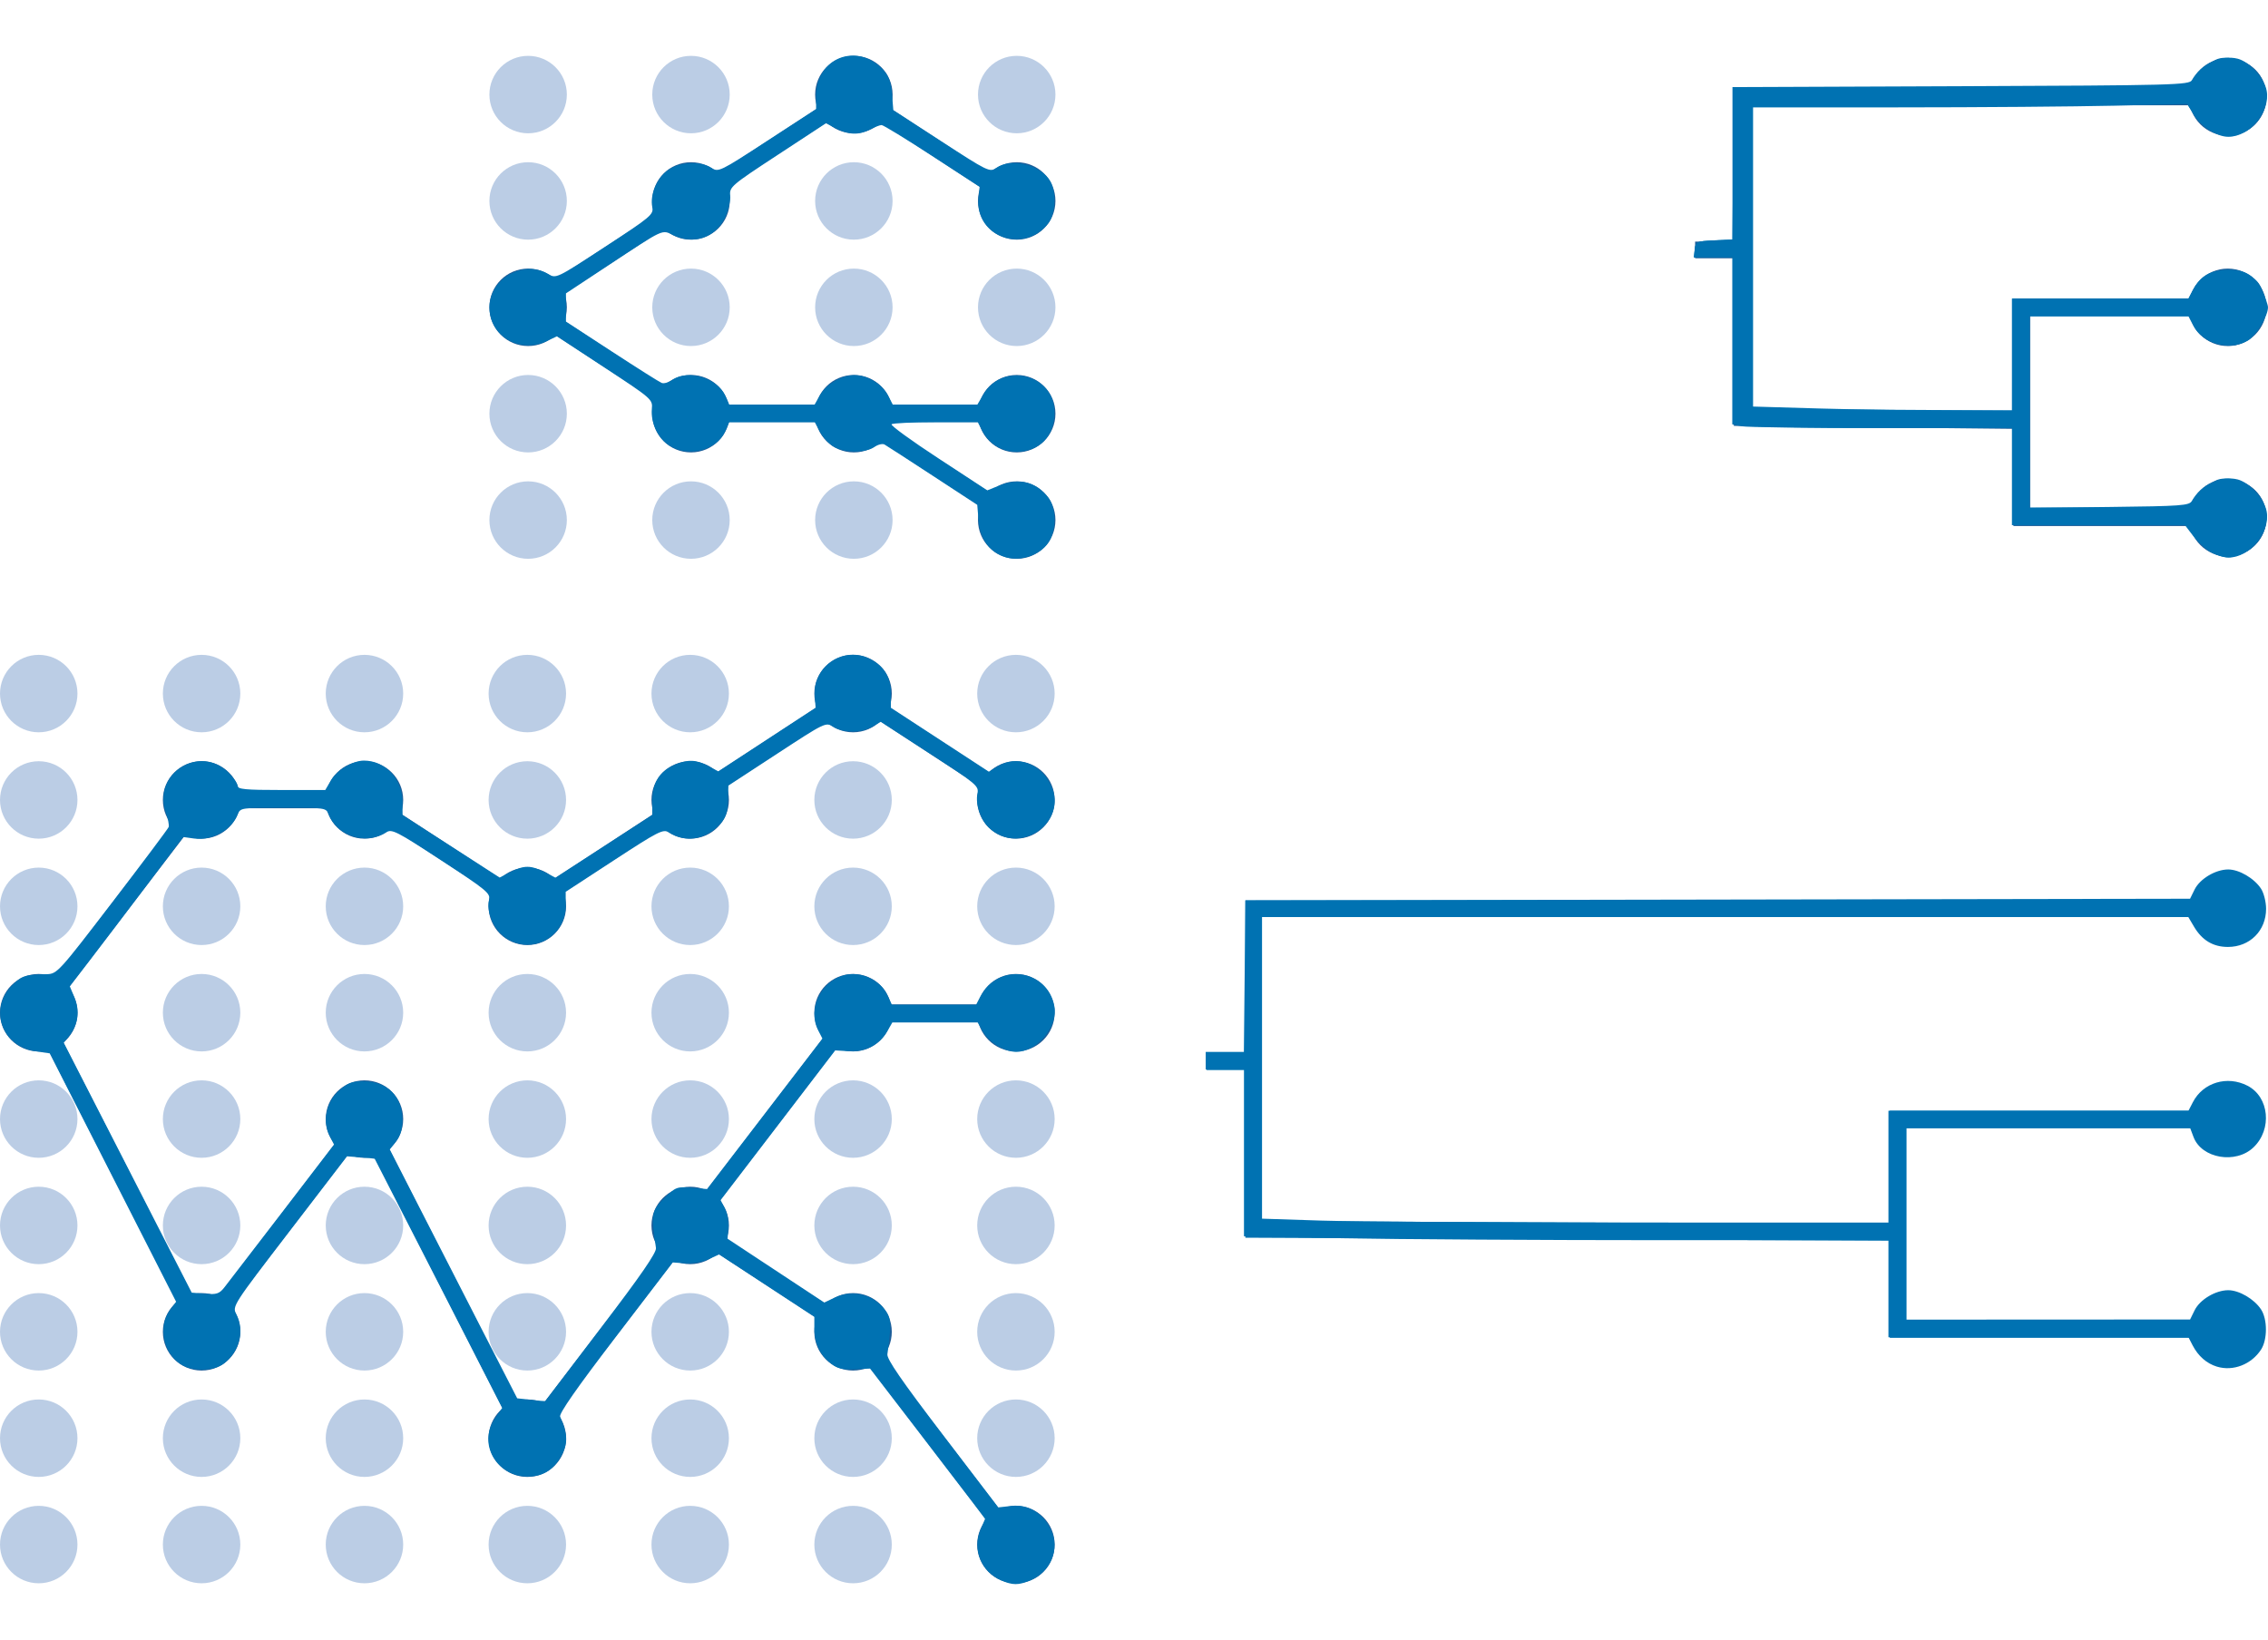 <?xml version="1.0" encoding="UTF-8" standalone="no"?>
<!-- Created with Inkscape (http://www.inkscape.org/) -->

<svg
   xmlns:dc="http://purl.org/dc/elements/1.1/"
   xmlns:cc="http://creativecommons.org/ns#"
   xmlns:rdf="http://www.w3.org/1999/02/22-rdf-syntax-ns#"
   xmlns:svg="http://www.w3.org/2000/svg"
   xmlns="http://www.w3.org/2000/svg"
   xmlns:sodipodi="http://sodipodi.sourceforge.net/DTD/sodipodi-0.dtd"
   xmlns:inkscape="http://www.inkscape.org/namespaces/inkscape"
   width="407.831mm"
   height="294.891mm"
   viewBox="0 0 407.831 294.891"
   version="1.1"
   id="svg8"
   inkscape:version="0.92.5 (2060ec1f9f, 2020-04-08)"
   sodipodi:docname="coalescence.svg"
   xml:space="preserve"><defs
     id="defs2"><clipPath
       clipPathUnits="userSpaceOnUse"
       id="clipPath4344"><rect
         style="fill:#00ff00;fill-opacity:0.415;stroke:none;stroke-width:0.265;stroke-dasharray:none"
         id="rect4346"
         width="448.295"
         height="200.263"
         x="30.506"
         y="54.441" /></clipPath></defs><sodipodi:namedview
     id="base"
     pagecolor="#ffffff"
     bordercolor="#666666"
     borderopacity="1.0"
     inkscape:pageopacity="0.0"
     inkscape:pageshadow="2"
     inkscape:zoom="0.5"
     inkscape:cx="160.13991"
     inkscape:cy="638.28615"
     inkscape:document-units="mm"
     inkscape:current-layer="layer4"
     showgrid="false"
     units="mm"
     inkscape:pagecheckerboard="false"
     inkscape:window-width="1920"
     inkscape:window-height="1136"
     inkscape:window-x="0"
     inkscape:window-y="27"
     inkscape:window-maximized="1"
     inkscape:showpageshadow="0"
     inkscape:deskcolor="#d1d1d1"
     inkscape:snap-object-midpoints="true"
     inkscape:snap-center="false"
     inkscape:snap-grids="true"
     inkscape:snap-bbox="true"
     inkscape:snap-bbox-edge-midpoints="true"
     inkscape:bbox-paths="false"
     inkscape:bbox-nodes="true"
     inkscape:snap-bbox-midpoints="false"
     inkscape:snap-global="true"
     inkscape:object-nodes="true"
     inkscape:snap-others="true"
     inkscape:object-paths="true"
     inkscape:snap-page="true"
     showguides="false"
     fit-margin-top="10"
     fit-margin-left="0"
     fit-margin-right="0"
     fit-margin-bottom="10" /><g
     inkscape:groupmode="layer"
     id="layer1"
     inkscape:label="Coalescent Plots"
     transform="translate(-13.576,-1.155)"><g
       id="g1588"
       transform="translate(-9.55)"><g
         style="fill:#bbcde5;fill-opacity:1;stroke:none"
         transform="translate(99.644,3.697)"
         id="g1036"><circle
           style="fill:#bbcde5;fill-opacity:1;stroke:none;stroke-width:1;stroke-linecap:butt;stroke-linejoin:miter;stroke-miterlimit:4;stroke-dasharray:none;stroke-dashoffset:0;stroke-opacity:1;paint-order:normal"
           id="path875"
           cx="18.449"
           cy="14.466"
           r="6.964" /><circle
           style="fill:#bbcde5;fill-opacity:1;stroke:none;stroke-width:1;stroke-linecap:butt;stroke-linejoin:miter;stroke-miterlimit:4;stroke-dasharray:none;stroke-dashoffset:0;stroke-opacity:1;paint-order:normal"
           id="path875-3"
           cx="18.449"
           cy="33.596"
           r="6.964" /><circle
           style="fill:#1c5d99;fill-opacity:1;stroke:none;stroke-width:1;stroke-linecap:butt;stroke-linejoin:miter;stroke-miterlimit:4;stroke-dasharray:none;stroke-dashoffset:0;stroke-opacity:1;paint-order:normal"
           id="path875-6"
           cx="18.449"
           cy="52.727"
           r="6.964" /><circle
           style="fill:#bbcde5;fill-opacity:1;stroke:none;stroke-width:1;stroke-linecap:butt;stroke-linejoin:miter;stroke-miterlimit:4;stroke-dasharray:none;stroke-dashoffset:0;stroke-opacity:1;paint-order:normal"
           id="path875-7"
           cx="18.449"
           cy="71.858"
           r="6.964" /><circle
           style="fill:#bbcde5;fill-opacity:1;stroke:none;stroke-width:1;stroke-linecap:butt;stroke-linejoin:miter;stroke-miterlimit:4;stroke-dasharray:none;stroke-dashoffset:0;stroke-opacity:1;paint-order:normal"
           id="path875-5"
           cx="18.449"
           cy="90.989"
           r="6.964" /></g><g
         style="fill:#bbcde5;fill-opacity:1;stroke:none"
         id="g1036-7"
         transform="translate(158.217,3.697)"><circle
           style="fill:#1c5d99;fill-opacity:1;stroke:none;stroke-width:1;stroke-linecap:butt;stroke-linejoin:miter;stroke-miterlimit:4;stroke-dasharray:none;stroke-dashoffset:0;stroke-opacity:1;paint-order:normal"
           id="path875-92"
           cx="18.449"
           cy="14.466"
           r="6.964" /><circle
           style="fill:#bbcde5;fill-opacity:1;stroke:none;stroke-width:1;stroke-linecap:butt;stroke-linejoin:miter;stroke-miterlimit:4;stroke-dasharray:none;stroke-dashoffset:0;stroke-opacity:1;paint-order:normal"
           id="path875-3-0"
           cx="18.449"
           cy="33.596"
           r="6.964" /><circle
           style="fill:#bbcde5;fill-opacity:1;stroke:none;stroke-width:1;stroke-linecap:butt;stroke-linejoin:miter;stroke-miterlimit:4;stroke-dasharray:none;stroke-dashoffset:0;stroke-opacity:1;paint-order:normal"
           id="path875-6-2"
           cx="18.449"
           cy="52.727"
           r="6.964" /><circle
           style="fill:#1c5d99;fill-opacity:1;stroke:none;stroke-width:1;stroke-linecap:butt;stroke-linejoin:miter;stroke-miterlimit:4;stroke-dasharray:none;stroke-dashoffset:0;stroke-opacity:1;paint-order:normal"
           id="path875-7-3"
           cx="18.449"
           cy="71.858"
           r="6.964" /><circle
           style="fill:#bbcde5;fill-opacity:1;stroke:none;stroke-width:1;stroke-linecap:butt;stroke-linejoin:miter;stroke-miterlimit:4;stroke-dasharray:none;stroke-dashoffset:0;stroke-opacity:1;paint-order:normal"
           id="path875-5-7"
           cx="18.449"
           cy="90.989"
           r="6.964" /></g><g
         style="fill:#bbcde5;fill-opacity:1;stroke:none"
         id="g1036-5"
         transform="translate(128.93,3.697)"><circle
           style="fill:#bbcde5;fill-opacity:1;stroke:none;stroke-width:1;stroke-linecap:butt;stroke-linejoin:miter;stroke-miterlimit:4;stroke-dasharray:none;stroke-dashoffset:0;stroke-opacity:1;paint-order:normal"
           id="path875-922"
           cx="18.449"
           cy="14.466"
           r="6.964" /><circle
           style="fill:#1c5d99;fill-opacity:1;stroke:none;stroke-width:1;stroke-linecap:butt;stroke-linejoin:miter;stroke-miterlimit:4;stroke-dasharray:none;stroke-dashoffset:0;stroke-opacity:1;paint-order:normal"
           id="path875-3-8"
           cx="18.449"
           cy="33.596"
           r="6.964" /><circle
           style="fill:#bbcde5;fill-opacity:1;stroke:none;stroke-width:1;stroke-linecap:butt;stroke-linejoin:miter;stroke-miterlimit:4;stroke-dasharray:none;stroke-dashoffset:0;stroke-opacity:1;paint-order:normal"
           id="path875-6-9"
           cx="18.449"
           cy="52.727"
           r="6.964" /><circle
           style="fill:#1c5d99;fill-opacity:1;stroke:none;stroke-width:1;stroke-linecap:butt;stroke-linejoin:miter;stroke-miterlimit:4;stroke-dasharray:none;stroke-dashoffset:0;stroke-opacity:1;paint-order:normal"
           id="path875-7-7"
           cx="18.449"
           cy="71.858"
           r="6.964" /><circle
           style="fill:#bbcde5;fill-opacity:1;stroke:none;stroke-width:1;stroke-linecap:butt;stroke-linejoin:miter;stroke-miterlimit:4;stroke-dasharray:none;stroke-dashoffset:0;stroke-opacity:1;paint-order:normal"
           id="path875-5-3"
           cx="18.449"
           cy="90.989"
           r="6.964" /></g><g
         transform="translate(0.529)"
         id="g1385"><g
           id="g1400"><circle
             r="6.964"
             cy="18.162"
             cx="205.423"
             id="path875-12"
             style="fill:#bbcde5;fill-opacity:1;stroke:none;stroke-width:1;stroke-linecap:butt;stroke-linejoin:miter;stroke-miterlimit:4;stroke-dasharray:none;stroke-dashoffset:0;stroke-opacity:1;paint-order:normal" /><circle
             r="6.964"
             cy="37.293"
             cx="205.423"
             id="path875-3-9"
             style="fill:#1c5d99;fill-opacity:1;stroke:none;stroke-width:1;stroke-linecap:butt;stroke-linejoin:miter;stroke-miterlimit:4;stroke-dasharray:none;stroke-dashoffset:0;stroke-opacity:1;paint-order:normal" /><circle
             r="6.964"
             cy="56.424"
             cx="205.423"
             id="path875-6-3"
             style="fill:#bbcde5;fill-opacity:1;stroke:none;stroke-width:1;stroke-linecap:butt;stroke-linejoin:miter;stroke-miterlimit:4;stroke-dasharray:none;stroke-dashoffset:0;stroke-opacity:1;paint-order:normal" /><circle
             r="6.964"
             cy="75.555"
             cx="205.423"
             id="path875-7-1"
             style="fill:#1c5d99;fill-opacity:1;stroke:none;stroke-width:1;stroke-linecap:butt;stroke-linejoin:miter;stroke-miterlimit:4;stroke-dasharray:none;stroke-dashoffset:0;stroke-opacity:1;paint-order:normal" /><circle
             r="6.964"
             cy="94.685"
             cx="205.423"
             id="path875-5-9"
             style="fill:#1c5d99;fill-opacity:1;stroke:none;stroke-width:1;stroke-linecap:butt;stroke-linejoin:miter;stroke-miterlimit:4;stroke-dasharray:none;stroke-dashoffset:0;stroke-opacity:1;paint-order:normal" /></g></g><path
         inkscape:connector-curvature="0"
         id="path1298"
         d="M 205.952,37.293 176.666,18.162 147.379,37.293 118.092,56.424"
         style="fill:none;stroke:#1c5d99;stroke-width:3;stroke-linecap:butt;stroke-linejoin:miter;stroke-miterlimit:4;stroke-dasharray:none;stroke-opacity:1" /><path
         inkscape:connector-curvature="0"
         id="path1300"
         d="M 205.952,75.555 H 176.666 147.379 L 118.092,56.424"
         style="fill:none;stroke:#1c5d99;stroke-width:3;stroke-linecap:butt;stroke-linejoin:miter;stroke-miterlimit:4;stroke-dasharray:none;stroke-opacity:1" /><path
         inkscape:connector-curvature="0"
         id="path1302"
         d="M 205.952,94.685 176.666,75.555"
         style="fill:none;stroke:#1c5d99;stroke-width:3;stroke-linecap:butt;stroke-linejoin:miter;stroke-miterlimit:4;stroke-dasharray:none;stroke-opacity:1" /></g><g
       id="g1663"
       transform="translate(-9.55)"><g
         style="fill:#bbcde5;fill-opacity:1;stroke:none"
         transform="translate(11.642,-3.361)"
         id="g1029"><circle
           style="fill:#bbcde5;fill-opacity:1;stroke:none;stroke-width:1;stroke-linecap:butt;stroke-linejoin:miter;stroke-miterlimit:4;stroke-dasharray:none;stroke-dashoffset:0;stroke-opacity:1;paint-order:normal"
           id="path875-62"
           cx="18.449"
           cy="129.25"
           r="6.964" /><circle
           style="fill:#bbcde5;fill-opacity:1;stroke:none;stroke-width:1;stroke-linecap:butt;stroke-linejoin:miter;stroke-miterlimit:4;stroke-dasharray:none;stroke-dashoffset:0;stroke-opacity:1;paint-order:normal"
           id="path875-9"
           cx="18.449"
           cy="148.381"
           r="6.964" /><circle
           style="fill:#bbcde5;fill-opacity:1;stroke:none;stroke-width:1;stroke-linecap:butt;stroke-linejoin:miter;stroke-miterlimit:4;stroke-dasharray:none;stroke-dashoffset:0;stroke-opacity:1;paint-order:normal"
           id="path875-1"
           cx="18.449"
           cy="167.512"
           r="6.964" /><circle
           style="fill:#1c5d99;fill-opacity:1;stroke:none;stroke-width:1;stroke-linecap:butt;stroke-linejoin:miter;stroke-miterlimit:4;stroke-dasharray:none;stroke-dashoffset:0;stroke-opacity:1;paint-order:normal"
           id="path875-2"
           cx="18.449"
           cy="186.643"
           r="6.964" /><circle
           style="fill:#bbcde5;fill-opacity:1;stroke:none;stroke-width:1;stroke-linecap:butt;stroke-linejoin:miter;stroke-miterlimit:4;stroke-dasharray:none;stroke-dashoffset:0;stroke-opacity:1;paint-order:normal"
           id="path875-70"
           cx="18.449"
           cy="205.773"
           r="6.964" /><circle
           style="fill:#bbcde5;fill-opacity:1;stroke:none;stroke-width:1;stroke-linecap:butt;stroke-linejoin:miter;stroke-miterlimit:4;stroke-dasharray:none;stroke-dashoffset:0;stroke-opacity:1;paint-order:normal"
           id="path875-62-9"
           cx="18.449"
           cy="224.904"
           r="6.964" /><circle
           style="fill:#bbcde5;fill-opacity:1;stroke:none;stroke-width:1;stroke-linecap:butt;stroke-linejoin:miter;stroke-miterlimit:4;stroke-dasharray:none;stroke-dashoffset:0;stroke-opacity:1;paint-order:normal"
           id="path875-9-3"
           cx="18.449"
           cy="244.035"
           r="6.964" /><circle
           style="fill:#bbcde5;fill-opacity:1;stroke:none;stroke-width:1;stroke-linecap:butt;stroke-linejoin:miter;stroke-miterlimit:4;stroke-dasharray:none;stroke-dashoffset:0;stroke-opacity:1;paint-order:normal"
           id="path875-1-6"
           cx="18.449"
           cy="263.166"
           r="6.964" /><circle
           style="fill:#bbcde5;fill-opacity:1;stroke:none;stroke-width:1;stroke-linecap:butt;stroke-linejoin:miter;stroke-miterlimit:4;stroke-dasharray:none;stroke-dashoffset:0;stroke-opacity:1;paint-order:normal"
           id="path875-1-6-2"
           cx="18.449"
           cy="282.296"
           r="6.964" /></g><g
         style="fill:#bbcde5;fill-opacity:1;stroke:none"
         id="g1029-1"
         transform="translate(40.928,-3.361)"><circle
           style="fill:#bbcde5;fill-opacity:1;stroke:none;stroke-width:1;stroke-linecap:butt;stroke-linejoin:miter;stroke-miterlimit:4;stroke-dasharray:none;stroke-dashoffset:0;stroke-opacity:1;paint-order:normal"
           id="path875-62-0"
           cx="18.449"
           cy="129.25"
           r="6.964" /><circle
           style="fill:#1c5d99;fill-opacity:1;stroke:none;stroke-width:1;stroke-linecap:butt;stroke-linejoin:miter;stroke-miterlimit:4;stroke-dasharray:none;stroke-dashoffset:0;stroke-opacity:1;paint-order:normal"
           id="path875-9-6"
           cx="18.449"
           cy="148.381"
           r="6.964" /><circle
           style="fill:#bbcde5;fill-opacity:1;stroke:none;stroke-width:1;stroke-linecap:butt;stroke-linejoin:miter;stroke-miterlimit:4;stroke-dasharray:none;stroke-dashoffset:0;stroke-opacity:1;paint-order:normal"
           id="path875-1-3"
           cx="18.449"
           cy="167.512"
           r="6.964" /><circle
           style="fill:#bbcde5;fill-opacity:1;stroke:none;stroke-width:1;stroke-linecap:butt;stroke-linejoin:miter;stroke-miterlimit:4;stroke-dasharray:none;stroke-dashoffset:0;stroke-opacity:1;paint-order:normal"
           id="path875-2-2"
           cx="18.449"
           cy="186.643"
           r="6.964" /><circle
           style="fill:#bbcde5;fill-opacity:1;stroke:none;stroke-width:1;stroke-linecap:butt;stroke-linejoin:miter;stroke-miterlimit:4;stroke-dasharray:none;stroke-dashoffset:0;stroke-opacity:1;paint-order:normal"
           id="path875-70-0"
           cx="18.449"
           cy="205.773"
           r="6.964" /><circle
           style="fill:#bbcde5;fill-opacity:1;stroke:none;stroke-width:1;stroke-linecap:butt;stroke-linejoin:miter;stroke-miterlimit:4;stroke-dasharray:none;stroke-dashoffset:0;stroke-opacity:1;paint-order:normal"
           id="path875-62-9-6"
           cx="18.449"
           cy="224.904"
           r="6.964" /><circle
           style="fill:#1c5d99;fill-opacity:1;stroke:none;stroke-width:1;stroke-linecap:butt;stroke-linejoin:miter;stroke-miterlimit:4;stroke-dasharray:none;stroke-dashoffset:0;stroke-opacity:1;paint-order:normal"
           id="path875-9-3-1"
           cx="18.449"
           cy="244.035"
           r="6.964" /><circle
           style="fill:#bbcde5;fill-opacity:1;stroke:none;stroke-width:1;stroke-linecap:butt;stroke-linejoin:miter;stroke-miterlimit:4;stroke-dasharray:none;stroke-dashoffset:0;stroke-opacity:1;paint-order:normal"
           id="path875-1-6-5"
           cx="18.449"
           cy="263.166"
           r="6.964" /><circle
           style="fill:#bbcde5;fill-opacity:1;stroke:none;stroke-width:1;stroke-linecap:butt;stroke-linejoin:miter;stroke-miterlimit:4;stroke-dasharray:none;stroke-dashoffset:0;stroke-opacity:1;paint-order:normal"
           id="path875-1-6-2-5"
           cx="18.449"
           cy="282.296"
           r="6.964" /></g><g
         style="fill:#bbcde5;fill-opacity:1;stroke:none"
         id="g1029-4"
         transform="translate(99.502,-3.361)"><circle
           style="fill:#bbcde5;fill-opacity:1;stroke:none;stroke-width:1;stroke-linecap:butt;stroke-linejoin:miter;stroke-miterlimit:4;stroke-dasharray:none;stroke-dashoffset:0;stroke-opacity:1;paint-order:normal"
           id="path875-62-7"
           cx="18.449"
           cy="129.25"
           r="6.964" /><circle
           style="fill:#bbcde5;fill-opacity:1;stroke:none;stroke-width:1;stroke-linecap:butt;stroke-linejoin:miter;stroke-miterlimit:4;stroke-dasharray:none;stroke-dashoffset:0;stroke-opacity:1;paint-order:normal"
           id="path875-9-65"
           cx="18.449"
           cy="148.381"
           r="6.964" /><circle
           style="fill:#1c5d99;fill-opacity:1;stroke:none;stroke-width:1;stroke-linecap:butt;stroke-linejoin:miter;stroke-miterlimit:4;stroke-dasharray:none;stroke-dashoffset:0;stroke-opacity:1;paint-order:normal"
           id="path875-1-69"
           cx="18.449"
           cy="167.512"
           r="6.964" /><circle
           style="fill:#bbcde5;fill-opacity:1;stroke:none;stroke-width:1;stroke-linecap:butt;stroke-linejoin:miter;stroke-miterlimit:4;stroke-dasharray:none;stroke-dashoffset:0;stroke-opacity:1;paint-order:normal"
           id="path875-2-3"
           cx="18.449"
           cy="186.643"
           r="6.964" /><circle
           style="fill:#bbcde5;fill-opacity:1;stroke:none;stroke-width:1;stroke-linecap:butt;stroke-linejoin:miter;stroke-miterlimit:4;stroke-dasharray:none;stroke-dashoffset:0;stroke-opacity:1;paint-order:normal"
           id="path875-70-7"
           cx="18.449"
           cy="205.773"
           r="6.964" /><circle
           style="fill:#bbcde5;fill-opacity:1;stroke:none;stroke-width:1;stroke-linecap:butt;stroke-linejoin:miter;stroke-miterlimit:4;stroke-dasharray:none;stroke-dashoffset:0;stroke-opacity:1;paint-order:normal"
           id="path875-62-9-4"
           cx="18.449"
           cy="224.904"
           r="6.964" /><circle
           style="fill:#bbcde5;fill-opacity:1;stroke:none;stroke-width:1;stroke-linecap:butt;stroke-linejoin:miter;stroke-miterlimit:4;stroke-dasharray:none;stroke-dashoffset:0;stroke-opacity:1;paint-order:normal"
           id="path875-9-3-5"
           cx="18.449"
           cy="244.035"
           r="6.964" /><circle
           style="fill:#1c5d99;fill-opacity:1;stroke:none;stroke-width:1;stroke-linecap:butt;stroke-linejoin:miter;stroke-miterlimit:4;stroke-dasharray:none;stroke-dashoffset:0;stroke-opacity:1;paint-order:normal"
           id="path875-1-6-25"
           cx="18.449"
           cy="263.166"
           r="6.964" /><circle
           style="fill:#bbcde5;fill-opacity:1;stroke:none;stroke-width:1;stroke-linecap:butt;stroke-linejoin:miter;stroke-miterlimit:4;stroke-dasharray:none;stroke-dashoffset:0;stroke-opacity:1;paint-order:normal"
           id="path875-1-6-2-4"
           cx="18.449"
           cy="282.296"
           r="6.964" /></g><g
         style="fill:#bbcde5;fill-opacity:1;stroke:none"
         id="g1029-7"
         transform="translate(70.215,-3.361)"><circle
           style="fill:#bbcde5;fill-opacity:1;stroke:none;stroke-width:1;stroke-linecap:butt;stroke-linejoin:miter;stroke-miterlimit:4;stroke-dasharray:none;stroke-dashoffset:0;stroke-opacity:1;paint-order:normal"
           id="path875-62-4"
           cx="18.449"
           cy="129.25"
           r="6.964" /><circle
           style="fill:#1c5d99;fill-opacity:1;stroke:none;stroke-width:1;stroke-linecap:butt;stroke-linejoin:miter;stroke-miterlimit:4;stroke-dasharray:none;stroke-dashoffset:0;stroke-opacity:1;paint-order:normal"
           id="path875-9-4"
           cx="18.449"
           cy="148.381"
           r="6.964" /><circle
           style="fill:#bbcde5;fill-opacity:1;stroke:none;stroke-width:1;stroke-linecap:butt;stroke-linejoin:miter;stroke-miterlimit:4;stroke-dasharray:none;stroke-dashoffset:0;stroke-opacity:1;paint-order:normal"
           id="path875-1-30"
           cx="18.449"
           cy="167.512"
           r="6.964" /><circle
           style="fill:#bbcde5;fill-opacity:1;stroke:none;stroke-width:1;stroke-linecap:butt;stroke-linejoin:miter;stroke-miterlimit:4;stroke-dasharray:none;stroke-dashoffset:0;stroke-opacity:1;paint-order:normal"
           id="path875-2-7"
           cx="18.449"
           cy="186.643"
           r="6.964" /><circle
           style="fill:#1c5d99;fill-opacity:1;stroke:none;stroke-width:1;stroke-linecap:butt;stroke-linejoin:miter;stroke-miterlimit:4;stroke-dasharray:none;stroke-dashoffset:0;stroke-opacity:1;paint-order:normal"
           id="path875-70-8"
           cx="18.449"
           cy="205.773"
           r="6.964" /><circle
           style="fill:#bbcde5;fill-opacity:1;stroke:none;stroke-width:1;stroke-linecap:butt;stroke-linejoin:miter;stroke-miterlimit:4;stroke-dasharray:none;stroke-dashoffset:0;stroke-opacity:1;paint-order:normal"
           id="path875-62-9-68"
           cx="18.449"
           cy="224.904"
           r="6.964" /><circle
           style="fill:#bbcde5;fill-opacity:1;stroke:none;stroke-width:1;stroke-linecap:butt;stroke-linejoin:miter;stroke-miterlimit:4;stroke-dasharray:none;stroke-dashoffset:0;stroke-opacity:1;paint-order:normal"
           id="path875-9-3-8"
           cx="18.449"
           cy="244.035"
           r="6.964" /><circle
           style="fill:#bbcde5;fill-opacity:1;stroke:none;stroke-width:1;stroke-linecap:butt;stroke-linejoin:miter;stroke-miterlimit:4;stroke-dasharray:none;stroke-dashoffset:0;stroke-opacity:1;paint-order:normal"
           id="path875-1-6-4"
           cx="18.449"
           cy="263.166"
           r="6.964" /><circle
           style="fill:#bbcde5;fill-opacity:1;stroke:none;stroke-width:1;stroke-linecap:butt;stroke-linejoin:miter;stroke-miterlimit:4;stroke-dasharray:none;stroke-dashoffset:0;stroke-opacity:1;paint-order:normal"
           id="path875-1-6-2-3"
           cx="18.449"
           cy="282.296"
           r="6.964" /></g><g
         style="fill:#bbcde5;fill-opacity:1;stroke:none"
         id="g1029-14"
         transform="translate(128.788,-3.361)"><circle
           style="fill:#bbcde5;fill-opacity:1;stroke:none;stroke-width:1;stroke-linecap:butt;stroke-linejoin:miter;stroke-miterlimit:4;stroke-dasharray:none;stroke-dashoffset:0;stroke-opacity:1;paint-order:normal"
           id="path875-62-92"
           cx="18.449"
           cy="129.25"
           r="6.964" /><circle
           style="fill:#1c5d99;fill-opacity:1;stroke:none;stroke-width:1;stroke-linecap:butt;stroke-linejoin:miter;stroke-miterlimit:4;stroke-dasharray:none;stroke-dashoffset:0;stroke-opacity:1;paint-order:normal"
           id="path875-9-0"
           cx="18.449"
           cy="148.381"
           r="6.964" /><circle
           style="fill:#bbcde5;fill-opacity:1;stroke:none;stroke-width:1;stroke-linecap:butt;stroke-linejoin:miter;stroke-miterlimit:4;stroke-dasharray:none;stroke-dashoffset:0;stroke-opacity:1;paint-order:normal"
           id="path875-1-68"
           cx="18.449"
           cy="167.512"
           r="6.964" /><circle
           style="fill:#bbcde5;fill-opacity:1;stroke:none;stroke-width:1;stroke-linecap:butt;stroke-linejoin:miter;stroke-miterlimit:4;stroke-dasharray:none;stroke-dashoffset:0;stroke-opacity:1;paint-order:normal"
           id="path875-2-9"
           cx="18.449"
           cy="186.643"
           r="6.964" /><circle
           style="fill:#bbcde5;fill-opacity:1;stroke:none;stroke-width:1;stroke-linecap:butt;stroke-linejoin:miter;stroke-miterlimit:4;stroke-dasharray:none;stroke-dashoffset:0;stroke-opacity:1;paint-order:normal"
           id="path875-70-2"
           cx="18.449"
           cy="205.773"
           r="6.964" /><circle
           style="fill:#1c5d99;fill-opacity:1;stroke:none;stroke-width:1;stroke-linecap:butt;stroke-linejoin:miter;stroke-miterlimit:4;stroke-dasharray:none;stroke-dashoffset:0;stroke-opacity:1;paint-order:normal"
           id="path875-62-9-66"
           cx="18.449"
           cy="224.904"
           r="6.964" /><circle
           style="fill:#bbcde5;fill-opacity:1;stroke:none;stroke-width:1;stroke-linecap:butt;stroke-linejoin:miter;stroke-miterlimit:4;stroke-dasharray:none;stroke-dashoffset:0;stroke-opacity:1;paint-order:normal"
           id="path875-9-3-4"
           cx="18.449"
           cy="244.035"
           r="6.964" /><circle
           style="fill:#bbcde5;fill-opacity:1;stroke:none;stroke-width:1;stroke-linecap:butt;stroke-linejoin:miter;stroke-miterlimit:4;stroke-dasharray:none;stroke-dashoffset:0;stroke-opacity:1;paint-order:normal"
           id="path875-1-6-9"
           cx="18.449"
           cy="263.166"
           r="6.964" /><circle
           style="fill:#bbcde5;fill-opacity:1;stroke:none;stroke-width:1;stroke-linecap:butt;stroke-linejoin:miter;stroke-miterlimit:4;stroke-dasharray:none;stroke-dashoffset:0;stroke-opacity:1;paint-order:normal"
           id="path875-1-6-2-50"
           cx="18.449"
           cy="282.296"
           r="6.964" /></g><g
         style="fill:#bbcde5;fill-opacity:1;stroke:none"
         id="g1029-48"
         transform="translate(158.075,-3.361)"><circle
           style="fill:#1c5d99;fill-opacity:1;stroke:none;stroke-width:1;stroke-linecap:butt;stroke-linejoin:miter;stroke-miterlimit:4;stroke-dasharray:none;stroke-dashoffset:0;stroke-opacity:1;paint-order:normal"
           id="path875-62-71"
           cx="18.449"
           cy="129.25"
           r="6.964" /><circle
           style="fill:#bbcde5;fill-opacity:1;stroke:none;stroke-width:1;stroke-linecap:butt;stroke-linejoin:miter;stroke-miterlimit:4;stroke-dasharray:none;stroke-dashoffset:0;stroke-opacity:1;paint-order:normal"
           id="path875-9-7"
           cx="18.449"
           cy="148.381"
           r="6.964" /><circle
           style="fill:#bbcde5;fill-opacity:1;stroke:none;stroke-width:1;stroke-linecap:butt;stroke-linejoin:miter;stroke-miterlimit:4;stroke-dasharray:none;stroke-dashoffset:0;stroke-opacity:1;paint-order:normal"
           id="path875-1-2"
           cx="18.449"
           cy="167.512"
           r="6.964" /><circle
           style="fill:#1c5d99;fill-opacity:1;stroke:none;stroke-width:1;stroke-linecap:butt;stroke-linejoin:miter;stroke-miterlimit:4;stroke-dasharray:none;stroke-dashoffset:0;stroke-opacity:1;paint-order:normal"
           id="path875-2-72"
           cx="18.449"
           cy="186.643"
           r="6.964" /><circle
           style="fill:#bbcde5;fill-opacity:1;stroke:none;stroke-width:1;stroke-linecap:butt;stroke-linejoin:miter;stroke-miterlimit:4;stroke-dasharray:none;stroke-dashoffset:0;stroke-opacity:1;paint-order:normal"
           id="path875-70-26"
           cx="18.449"
           cy="205.773"
           r="6.964" /><circle
           style="fill:#bbcde5;fill-opacity:1;stroke:none;stroke-width:1;stroke-linecap:butt;stroke-linejoin:miter;stroke-miterlimit:4;stroke-dasharray:none;stroke-dashoffset:0;stroke-opacity:1;paint-order:normal"
           id="path875-62-9-1"
           cx="18.449"
           cy="224.904"
           r="6.964" /><circle
           style="fill:#1c5d99;fill-opacity:1;stroke:none;stroke-width:1;stroke-linecap:butt;stroke-linejoin:miter;stroke-miterlimit:4;stroke-dasharray:none;stroke-dashoffset:0;stroke-opacity:1;paint-order:normal"
           id="path875-9-3-0"
           cx="18.449"
           cy="244.035"
           r="6.964" /><circle
           style="fill:#bbcde5;fill-opacity:1;stroke:none;stroke-width:1;stroke-linecap:butt;stroke-linejoin:miter;stroke-miterlimit:4;stroke-dasharray:none;stroke-dashoffset:0;stroke-opacity:1;paint-order:normal"
           id="path875-1-6-6"
           cx="18.449"
           cy="263.166"
           r="6.964" /><circle
           style="fill:#bbcde5;fill-opacity:1;stroke:none;stroke-width:1;stroke-linecap:butt;stroke-linejoin:miter;stroke-miterlimit:4;stroke-dasharray:none;stroke-dashoffset:0;stroke-opacity:1;paint-order:normal"
           id="path875-1-6-2-1"
           cx="18.449"
           cy="282.296"
           r="6.964" /></g><g
         style="fill:#bbcde5;fill-opacity:1;stroke:none"
         id="g1029-5"
         transform="translate(187.362,-3.361)"><circle
           style="fill:#bbcde5;fill-opacity:1;stroke:none;stroke-width:1;stroke-linecap:butt;stroke-linejoin:miter;stroke-miterlimit:4;stroke-dasharray:none;stroke-dashoffset:0;stroke-opacity:1;paint-order:normal"
           id="path875-62-94"
           cx="18.449"
           cy="129.25"
           r="6.964" /><circle
           style="fill:#1c5d99;fill-opacity:1;stroke:none;stroke-width:1;stroke-linecap:butt;stroke-linejoin:miter;stroke-miterlimit:4;stroke-dasharray:none;stroke-dashoffset:0;stroke-opacity:1;paint-order:normal"
           id="path875-9-9"
           cx="18.449"
           cy="148.381"
           r="6.964" /><circle
           style="fill:#bbcde5;fill-opacity:1;stroke:none;stroke-width:1;stroke-linecap:butt;stroke-linejoin:miter;stroke-miterlimit:4;stroke-dasharray:none;stroke-dashoffset:0;stroke-opacity:1;paint-order:normal"
           id="path875-1-0"
           cx="18.449"
           cy="167.512"
           r="6.964" /><circle
           style="fill:#1c5d99;fill-opacity:1;stroke:none;stroke-width:1;stroke-linecap:butt;stroke-linejoin:miter;stroke-miterlimit:4;stroke-dasharray:none;stroke-dashoffset:0;stroke-opacity:1;paint-order:normal"
           id="path875-2-91"
           cx="18.449"
           cy="186.643"
           r="6.964" /><circle
           style="fill:#bbcde5;fill-opacity:1;stroke:none;stroke-width:1;stroke-linecap:butt;stroke-linejoin:miter;stroke-miterlimit:4;stroke-dasharray:none;stroke-dashoffset:0;stroke-opacity:1;paint-order:normal"
           id="path875-70-77"
           cx="18.449"
           cy="205.773"
           r="6.964" /><circle
           style="fill:#bbcde5;fill-opacity:1;stroke:none;stroke-width:1;stroke-linecap:butt;stroke-linejoin:miter;stroke-miterlimit:4;stroke-dasharray:none;stroke-dashoffset:0;stroke-opacity:1;paint-order:normal"
           id="path875-62-9-11"
           cx="18.449"
           cy="224.904"
           r="6.964" /><circle
           style="fill:#bbcde5;fill-opacity:1;stroke:none;stroke-width:1;stroke-linecap:butt;stroke-linejoin:miter;stroke-miterlimit:4;stroke-dasharray:none;stroke-dashoffset:0;stroke-opacity:1;paint-order:normal"
           id="path875-9-3-59"
           cx="18.449"
           cy="244.035"
           r="6.964" /><circle
           style="fill:#bbcde5;fill-opacity:1;stroke:none;stroke-width:1;stroke-linecap:butt;stroke-linejoin:miter;stroke-miterlimit:4;stroke-dasharray:none;stroke-dashoffset:0;stroke-opacity:1;paint-order:normal"
           id="path875-1-6-7"
           cx="18.449"
           cy="263.166"
           r="6.964" /><circle
           style="fill:#1c5d99;fill-opacity:1;stroke:none;stroke-width:1;stroke-linecap:butt;stroke-linejoin:miter;stroke-miterlimit:4;stroke-dasharray:none;stroke-dashoffset:0;stroke-opacity:1;paint-order:normal"
           id="path875-1-6-2-7"
           cx="18.449"
           cy="282.296"
           r="6.964" /></g><path
         inkscape:connector-curvature="0"
         id="path1304"
         d="M 205.81,145.019 176.524,125.889 147.237,145.019 117.95,164.15 88.664,145.019 H 59.377 l -29.287,38.262"
         style="fill:none;stroke:#1c5d99;stroke-width:3;stroke-linecap:butt;stroke-linejoin:miter;stroke-miterlimit:4;stroke-dasharray:none;stroke-opacity:1" /><path
         inkscape:connector-curvature="0"
         id="path1306"
         d="M 205.81,183.281 H 176.524 L 147.237,221.543 117.95,259.804 88.664,202.412 59.377,240.673 30.09,183.281"
         style="fill:none;stroke:#1c5d99;stroke-width:3;stroke-linecap:butt;stroke-linejoin:miter;stroke-miterlimit:4;stroke-dasharray:none;stroke-opacity:1" /><path
         inkscape:connector-curvature="0"
         id="path1308"
         d="M 205.81,278.935 176.524,240.673 147.237,221.543"
         style="fill:none;stroke:#1c5d99;stroke-width:3;stroke-linecap:butt;stroke-linejoin:miter;stroke-miterlimit:4;stroke-dasharray:none;stroke-opacity:1" /></g><path
       style="opacity:1;vector-effect:none;fill:#0072b2;fill-opacity:1;stroke:none;stroke-width:3;stroke-linecap:butt;stroke-linejoin:miter;stroke-miterlimit:4;stroke-dasharray:none;stroke-dashoffset:0;stroke-opacity:1;paint-order:normal"
       d="m 194.439,101.382 c -2.796,-0.79 -4.62,-3.225 -4.894,-6.534 l -0.24,-2.9 -8.006,-5.237 c -4.403,-2.88 -8.303,-5.405 -8.667,-5.609 -0.363,-0.205 -1.19,-0.001 -1.838,0.452 -1.55,1.086 -5.421,1.051 -7.31,-0.064 -0.828,-0.489 -1.931,-1.68 -2.451,-2.646 l -0.946,-1.757 h -7.688 -7.688 l -0.724,1.635 c -1.517,3.426 -6.52,4.717 -10.018,2.585 -2.03,-1.238 -3.416,-4.123 -3.177,-6.614 0.163,-1.705 0.01,-1.839 -8.45,-7.396 l -8.617,-5.659 -1.782,0.846 c -4.89,2.32 -10.353,-0.864 -10.353,-6.034 0,-5.147 6.117,-8.64 10.548,-6.022 1.446,0.854 1.478,0.839 10.231,-4.88 8.273,-5.406 8.764,-5.819 8.496,-7.159 -0.432,-2.158 0.773,-5.08 2.7,-6.55 2.046,-1.561 5.955,-1.8 7.958,-0.487 1.23,0.806 1.523,0.664 10.036,-4.878 l 8.768,-5.708 v -2.292 c 0,-6.975 7.387,-9.833 12.127,-4.693 0.929,1.007 1.345,2.18 1.519,4.283 l 0.24,2.896 8.651,5.617 c 8.329,5.408 8.695,5.585 9.843,4.781 2.712,-1.899 8.106,-0.552 9.766,2.44 1.091,1.967 0.888,5.888 -0.389,7.512 -4.415,5.613 -13.219,2.451 -12.556,-4.51 l 0.196,-2.052 -8.539,-5.552 c -4.696,-3.054 -8.783,-5.552 -9.082,-5.552 -0.299,0 -1.226,0.356 -2.059,0.79 -2.01,1.049 -3.801,1.002 -6.077,-0.158 l -1.874,-0.956 -8.689,5.7 c -8.369,5.49 -8.683,5.76 -8.52,7.327 0.093,0.9 -0.33,2.659 -0.949,3.938 -1.767,3.651 -5.544,4.937 -9.285,3.162 -2.117,-1.004 -1.529,-1.278 -11.694,5.437 l -7.609,5.027 v 2.539 2.539 l 8.25,5.381 c 4.537,2.959 8.575,5.505 8.971,5.658 0.397,0.152 1.262,-0.102 1.922,-0.564 2.775,-1.944 8.103,-0.33 9.526,2.885 l 0.693,1.566 7.676,-0.003 7.676,-0.003 0.895,-1.573 c 1.177,-2.068 3.94,-3.708 6.249,-3.708 2.353,0 5.001,1.603 6.073,3.677 l 0.833,1.611 h 7.607 7.607 l 1.073,-1.819 c 3.511,-5.95 12.789,-3.64 12.789,3.185 0,4.344 -2.671,7.101 -6.879,7.101 -2.576,0 -4.911,-1.432 -6.107,-3.746 l -0.799,-1.546 h -7.571 c -4.164,0 -7.737,0.166 -7.94,0.369 -0.203,0.203 3.588,2.959 8.423,6.125 l 8.791,5.757 2.083,-0.834 c 3.665,-1.466 6.617,-0.757 8.894,2.138 1.335,1.698 1.48,5.352 0.302,7.629 -1.289,2.492 -5,3.944 -7.948,3.111 z"
       id="path8347"
       inkscape:connector-curvature="0" /><path
       style="opacity:1;vector-effect:none;fill:#0072b2;fill-opacity:1;stroke:none;stroke-width:3;stroke-linecap:butt;stroke-linejoin:miter;stroke-miterlimit:4;stroke-dasharray:none;stroke-dashoffset:0;stroke-opacity:1;paint-order:normal"
       d="m 193.567,285.355 c -3.539,-1.541 -5.165,-5.514 -3.697,-9.029 l 0.842,-2.015 -2.062,-2.732 c -1.134,-1.502 -5.787,-7.583 -10.34,-13.512 l -8.278,-10.781 -2.781,0.129 c -2.175,0.101 -3.096,-0.119 -4.228,-1.009 -1.962,-1.543 -3.013,-3.741 -3.013,-6.298 v -2.131 l -8.558,-5.608 -8.558,-5.608 -1.949,0.879 c -1.115,0.503 -2.9,0.81 -4.171,0.719 l -2.222,-0.16 -10.299,13.467 c -6.928,9.059 -10.186,13.73 -9.953,14.27 1.32,3.056 1.419,4.62 0.419,6.633 -1.408,2.836 -3.369,4.135 -6.241,4.135 -5.611,0 -8.996,-5.892 -5.949,-10.357 l 1.35,-1.979 -11.425,-22.363 C 86.17,219.706 81,209.608 80.964,209.565 c -0.036,-0.043 -1.172,-0.162 -2.525,-0.265 l -2.46,-0.186 -10.331,13.468 c -10.225,13.33 -10.323,13.483 -9.578,14.923 1.522,2.943 0.593,6.657 -2.219,8.869 -1.731,1.362 -5.49,1.481 -7.591,0.24 -3.266,-1.929 -4.338,-6.855 -2.138,-9.83 l 1.122,-1.517 -11.361,-22.336 -11.361,-22.336 -2.496,-0.363 c -6.161,-0.895 -8.537,-7.59 -4.224,-11.903 1.716,-1.716 2.2,-1.871 6.17,-1.973 1.877,-0.048 2.176,-0.377 11.825,-12.972 5.445,-7.108 9.993,-13.18 10.108,-13.494 0.114,-0.314 -0.115,-1.495 -0.509,-2.624 -2.433,-6.967 6.082,-12.356 11.291,-7.147 0.884,0.884 1.608,1.947 1.608,2.361 0,0.618 1.418,0.753 7.885,0.753 h 7.885 l 1.036,-1.757 c 1.073,-1.818 3.944,-3.535 5.912,-3.535 3.809,0 6.895,3.298 6.932,7.408 l 0.022,2.381 8.726,5.624 8.726,5.624 1.949,-0.994 c 2.455,-1.252 3.647,-1.249 6.119,0.011 l 1.972,1.005 8.7,-5.635 8.7,-5.635 0.023,-2.707 c 0.027,-3.163 1.34,-5.215 4.064,-6.353 2.342,-0.979 3.825,-0.919 5.988,0.241 l 1.81,0.97 8.746,-5.721 8.746,-5.721 -0.15,-2.083 c -0.388,-5.381 5.21,-9.138 9.958,-6.683 2.539,1.313 3.725,3.281 3.725,6.182 v 2.589 l 8.811,5.75 8.811,5.75 1.64,-1 c 3.345,-2.04 7.578,-0.529 9.5,3.392 3.264,6.658 -5.642,12.842 -11.104,7.71 -1.532,-1.439 -2.488,-4.251 -2.094,-6.154 0.287,-1.385 -0.116,-1.724 -8.538,-7.189 l -8.84,-5.736 -1.528,0.903 c -1.907,1.126 -5.322,1.119 -7.053,-0.016 -1.291,-0.846 -1.46,-0.764 -10.066,4.862 l -8.753,5.722 -0.086,2.745 c -0.067,2.112 -0.389,3.074 -1.4,4.169 -2.621,2.841 -6.299,3.438 -9.254,1.502 -0.977,-0.64 -1.875,-0.183 -9.797,4.989 l -8.721,5.694 v 2.45 c 0,6.031 -6.751,9.249 -11.326,5.4 -1.806,-1.519 -2.946,-4.454 -2.469,-6.354 0.304,-1.211 -0.336,-1.744 -8.529,-7.103 -8.082,-5.286 -8.952,-5.731 -9.943,-5.082 -3.573,2.341 -8.853,0.687 -10.374,-3.251 -0.448,-1.159 -0.664,-1.191 -8.159,-1.191 -7.495,0 -7.711,0.032 -8.159,1.191 -1.091,2.824 -4.675,4.806 -7.884,4.361 l -1.949,-0.271 -6.683,8.869 c -3.676,4.878 -8.261,10.922 -10.188,13.43 l -3.505,4.561 0.838,2.007 c 0.987,2.362 0.672,4.827 -0.868,6.784 l -1.063,1.352 11.506,22.47 11.506,22.47 2.403,0.197 c 2.059,0.169 2.554,0.007 3.461,-1.132 0.582,-0.731 5.258,-6.812 10.391,-13.514 l 9.333,-12.185 -0.793,-1.543 c -1.324,-2.576 -0.625,-6.015 1.646,-8.096 1.57,-1.439 2.316,-1.738 4.336,-1.738 4.4,0 7.101,2.671 7.101,7.022 0,1.61 -0.36,2.818 -1.131,3.799 l -1.131,1.438 4.91,9.613 c 2.701,5.287 7.856,15.357 11.456,22.377 l 6.546,12.764 2.508,0.285 c 1.379,0.157 2.526,0.247 2.548,0.2 0.022,-0.046 4.546,-6 10.054,-13.229 7.124,-9.351 9.965,-13.475 9.843,-14.287 -0.919,-6.141 -0.844,-6.602 1.447,-8.893 2.086,-2.086 2.276,-2.161 4.953,-1.939 l 2.784,0.231 10.374,-13.527 10.374,-13.527 -0.785,-1.543 c -1.9,-3.736 0.495,-8.722 4.738,-9.865 2.864,-0.771 6.402,0.819 7.651,3.437 l 0.899,1.885 h 7.561 7.561 l 0.753,-1.456 c 3.186,-6.161 12.067,-5.02 13.33,1.714 0.686,3.659 -3.118,8.212 -6.859,8.208 -2.119,-0.003 -4.901,-1.712 -6.038,-3.71 l -0.895,-1.573 h -7.673 -7.673 l -0.895,1.573 c -1.386,2.437 -3.952,3.777 -6.887,3.599 l -2.49,-0.152 -10.303,13.463 -10.303,13.463 0.785,1.518 c 0.432,0.835 0.712,2.397 0.623,3.471 l -0.162,1.953 8.699,5.739 8.699,5.739 1.77,-0.844 c 3.424,-1.633 7.39,-0.558 9.431,2.557 0.835,1.275 0.859,2.508 0.144,7.58 -0.122,0.869 2.547,4.749 9.886,14.369 l 10.054,13.179 2.381,-0.263 c 2.962,-0.328 5.608,1.256 7.066,4.231 1.703,3.474 0.037,7.602 -3.698,9.162 -2.145,0.896 -3.164,0.892 -5.265,-0.022 z"
       id="path8349"
       inkscape:connector-curvature="0" /><path
       style="opacity:1;vector-effect:none;fill:#0072b2;fill-opacity:1;stroke:none;stroke-width:3;stroke-linecap:butt;stroke-linejoin:miter;stroke-miterlimit:4;stroke-dasharray:none;stroke-dashoffset:0;stroke-opacity:1;paint-order:normal"
       d="m 412.233,246.94 c -1.852,-0.562 -3.379,-1.897 -4.377,-3.826 l -0.753,-1.456 h -26.974 -26.974 v -8.731 -8.731 l -40.084,-10e-4 c -22.046,-5.3e-4 -48.121,-0.158 -57.944,-0.35 l -17.859,-0.349 v -14.996 -14.996 h -3.44 -3.44 v -1.587 -1.587 h 3.431 3.431 l 0.141,-13.626 0.141,-13.626 84.931,-0.146 84.931,-0.146 0.816,-1.656 c 0.951,-1.929 3.773,-3.61 6.055,-3.607 1.959,0.002 4.668,1.592 5.889,3.454 0.501,0.764 0.911,2.39 0.911,3.613 0,3.945 -2.92,6.865 -6.865,6.865 -2.659,0 -4.652,-1.193 -6.104,-3.655 l -1.07,-1.813 H 323.735 240.443 v 27.168 27.168 l 10.716,0.347 c 5.894,0.191 31.254,0.348 56.356,0.349 l 45.641,0.001 V 210.966 200.911 h 26.974 26.974 l 0.797,-1.541 c 1.829,-3.536 6.171,-4.841 9.824,-2.952 3.91,2.022 4.474,7.825 1.076,11.08 -3.194,3.06 -9.327,2.007 -10.783,-1.851 l -0.589,-1.561 h -25.549 -25.549 v 17.198 17.198 l 25.532,-0.012 25.532,-0.012 0.816,-1.657 c 0.95,-1.93 3.772,-3.612 6.055,-3.609 1.959,0.003 4.668,1.592 5.889,3.454 1.172,1.789 1.168,5.444 -0.008,7.239 -1.749,2.67 -5.019,3.932 -7.913,3.054 z"
       id="path8351"
       inkscape:connector-curvature="0" /><path
       style="opacity:1;vector-effect:none;fill:#0072b2;fill-opacity:1;stroke:none;stroke-width:3;stroke-linecap:butt;stroke-linejoin:miter;stroke-miterlimit:4;stroke-dasharray:none;stroke-dashoffset:0;stroke-opacity:1;paint-order:normal"
       d="m 411.364,100.502 c -1.019,-0.509 -2.428,-1.818 -3.131,-2.91 l -1.279,-1.984 h -15.786 -15.786 v -8.731 -8.731 h -21.087 c -11.598,0 -22.909,-0.154 -25.135,-0.342 l -4.049,-0.342 V 62.457 47.453 h -3.475 -3.475 l 0.167,-1.455 c 0.16,-1.394 0.306,-1.462 3.466,-1.613 l 3.298,-0.157 0.141,-13.601 0.141,-13.601 41.143,-0.136 c 34.71,-0.114 41.143,-0.251 41.143,-0.871 0,-0.904 3.217,-3.795 4.774,-4.288 1.761,-0.559 4.556,0.172 6.313,1.651 4.385,3.69 2.314,11.071 -3.407,12.145 -2.46,0.461 -5.471,-1.067 -7.11,-3.609 l -1.281,-1.988 -39.2,0.136 -39.2,0.136 v 27.252 27.252 l 23.416,0.138 23.416,0.138 V 64.921 54.862 h 15.861 15.861 l 0.833,-1.611 c 1.786,-3.455 6.652,-4.718 10.059,-2.612 1.724,1.065 2.085,1.605 2.908,4.345 1.126,3.748 -2.465,8.346 -6.516,8.343 -2.784,-0.002 -5.583,-1.64 -6.371,-3.728 l -0.589,-1.561 h -14.436 -14.436 v 17.198 17.198 h 14.552 c 12.103,0 14.552,-0.124 14.552,-0.739 0,-0.907 3.215,-3.797 4.774,-4.292 1.759,-0.558 4.555,0.171 6.308,1.646 4.027,3.389 2.785,9.907 -2.252,11.816 -2.05,0.777 -2.976,0.711 -5.125,-0.362 z"
       id="path8363"
       inkscape:connector-curvature="0" /></g><g
     inkscape:groupmode="layer"
     id="layer3"
     inkscape:label="Tree Branches"
     style="display:inline"
     transform="translate(-13.576,-1.155)" /><g
     inkscape:groupmode="layer"
     id="layer4"
     inkscape:label="Tree Nodes"
     style="display:inline"
     transform="translate(-13.576,-1.155)"><g
   id="g1550"
   transform="translate(3.006,-0.953)"><g
     id="g1558"><path
       style="display:inline;fill:none;stroke:#1c5d99;stroke-width:3;stroke-linecap:butt;stroke-linejoin:miter;stroke-miterlimit:4;stroke-dasharray:none;stroke-opacity:1"
       d="M 411.162,95.213 H 374.121 V 83.042 57.377 h 37.042"
       id="path1402"
       inkscape:connector-curvature="0"
       sodipodi:nodetypes="ccccc" /><path
       style="display:inline;fill:none;stroke:#1c5d99;stroke-width:3;stroke-linecap:butt;stroke-linejoin:miter;stroke-miterlimit:4;stroke-dasharray:none;stroke-opacity:1"
       d="M 374.121,77.75 323.85,77.221 V 19.542 h 87.312"
       id="path1536"
       inkscape:connector-curvature="0"
       sodipodi:nodetypes="cccc" /><path
       sodipodi:nodetypes="cc"
       style="display:inline;fill:none;stroke:#1c5d99;stroke-width:3;stroke-linecap:butt;stroke-linejoin:miter;stroke-miterlimit:4;stroke-dasharray:none;stroke-opacity:1"
       d="m 323.85,47.058 h -8.467"
       id="path1539"
       inkscape:connector-curvature="0" /><circle
       r="6.964"
       cy="19.542"
       cx="411.163"
       id="path875-3-9-6"
       style="display:inline;fill:#1c5d99;fill-opacity:1;stroke:none;stroke-width:1;stroke-linecap:butt;stroke-linejoin:miter;stroke-miterlimit:4;stroke-dasharray:none;stroke-dashoffset:0;stroke-opacity:1;paint-order:normal" /><circle
       r="6.964"
       cy="57.377"
       cx="411.163"
       id="path875-3-9-6-1"
       style="display:inline;fill:#1c5d99;fill-opacity:1;stroke:none;stroke-width:1;stroke-linecap:butt;stroke-linejoin:miter;stroke-miterlimit:4;stroke-dasharray:none;stroke-dashoffset:0;stroke-opacity:1;paint-order:normal" /><circle
       r="6.964"
       cy="95.212"
       cx="411.163"
       id="path875-3-9-6-1-3"
       style="display:inline;fill:#1c5d99;fill-opacity:1;stroke:none;stroke-width:1;stroke-linecap:butt;stroke-linejoin:miter;stroke-miterlimit:4;stroke-dasharray:none;stroke-dashoffset:0;stroke-opacity:1;paint-order:normal" /></g></g><g
   transform="translate(3.006,145.035)"
   style="display:inline;stroke:#0072b2;stroke-opacity:1"
   id="g1550-9"><g
     id="g1558-1"
     style="stroke:#0072b2;stroke-opacity:1"><path
       style="display:inline;fill:none;stroke:#0072b2;stroke-width:3;stroke-linecap:butt;stroke-linejoin:miter;stroke-miterlimit:4;stroke-dasharray:none;stroke-opacity:1"
       d="M 411.162,95.213 H 351.896 V 83.042 57.377 h 59.267"
       id="path1402-0"
       inkscape:connector-curvature="0"
       sodipodi:nodetypes="ccccc" /><path
       style="display:inline;fill:none;stroke:#0072b2;stroke-width:3;stroke-linecap:butt;stroke-linejoin:miter;stroke-miterlimit:4;stroke-dasharray:none;stroke-opacity:1"
       d="M 351.896,77.75 236.008,77.221 V 19.542 h 175.154"
       id="path1536-7"
       inkscape:connector-curvature="0"
       sodipodi:nodetypes="cccc" /><path
       sodipodi:nodetypes="cc"
       style="display:inline;fill:none;stroke:#0072b2;stroke-width:3;stroke-linecap:butt;stroke-linejoin:miter;stroke-miterlimit:4;stroke-dasharray:none;stroke-opacity:1"
       d="m 236.008,47.058 h -8.467"
       id="path1539-5"
       inkscape:connector-curvature="0" /></g></g>










<path
   style="opacity:1;vector-effect:none;fill:#0072b2;fill-opacity:1;stroke:#0072b2;stroke-width:0;stroke-linecap:butt;stroke-linejoin:miter;stroke-miterlimit:4;stroke-dasharray:none;stroke-dashoffset:0;stroke-opacity:1;paint-order:normal"
   d="m 411.029,100.413 c -0.912,-0.556 -2.31,-1.865 -3.106,-2.908 l -1.447,-1.897 h -15.548 -15.548 v -8.731 -8.731 h -23.482 c -12.915,0 -24.226,-0.149 -25.135,-0.331 l -1.654,-0.331 V 62.469 47.453 h -3.475 -3.475 l 0.167,-1.455 c 0.16,-1.395 0.305,-1.462 3.475,-1.613 l 3.307,-0.158 V 30.525 16.821 l 41.048,-0.162 c 38.549,-0.152 41.08,-0.219 41.569,-1.094 1.631,-2.916 5.232,-4.606 8.216,-3.857 2.091,0.525 4.806,3.503 5.224,5.73 0.712,3.796 -3.035,8.32 -6.892,8.32 -2.108,0 -4.955,-1.866 -6.35,-4.163 l -1.058,-1.742 -12.965,0.305 c -7.131,0.168 -24.692,0.306 -39.026,0.307 l -26.061,0.001 v 26.903 26.903 l 11.992,0.349 c 6.595,0.192 17.073,0.349 23.283,0.349 h 11.292 V 64.916 54.862 h 15.861 15.861 l 0.753,-1.456 c 1.243,-2.404 2.794,-3.444 5.531,-3.707 3.463,-0.333 5.693,0.859 7.002,3.743 0.553,1.218 1.01,2.555 1.017,2.973 0.024,1.551 -2.133,5.115 -3.631,5.999 -3.278,1.937 -8.11,0.578 -9.839,-2.766 l -0.833,-1.611 h -14.274 -14.274 v 17.229 17.229 l 14.325,-0.164 c 13.028,-0.149 14.372,-0.248 14.846,-1.096 1.63,-2.915 5.231,-4.606 8.215,-3.857 2.091,0.525 4.806,3.503 5.224,5.73 0.707,3.771 -3.034,8.322 -6.838,8.318 -0.903,-10e-4 -2.388,-0.457 -3.3,-1.013 z"
   id="path8383"
   inkscape:connector-curvature="0" /></g></svg>